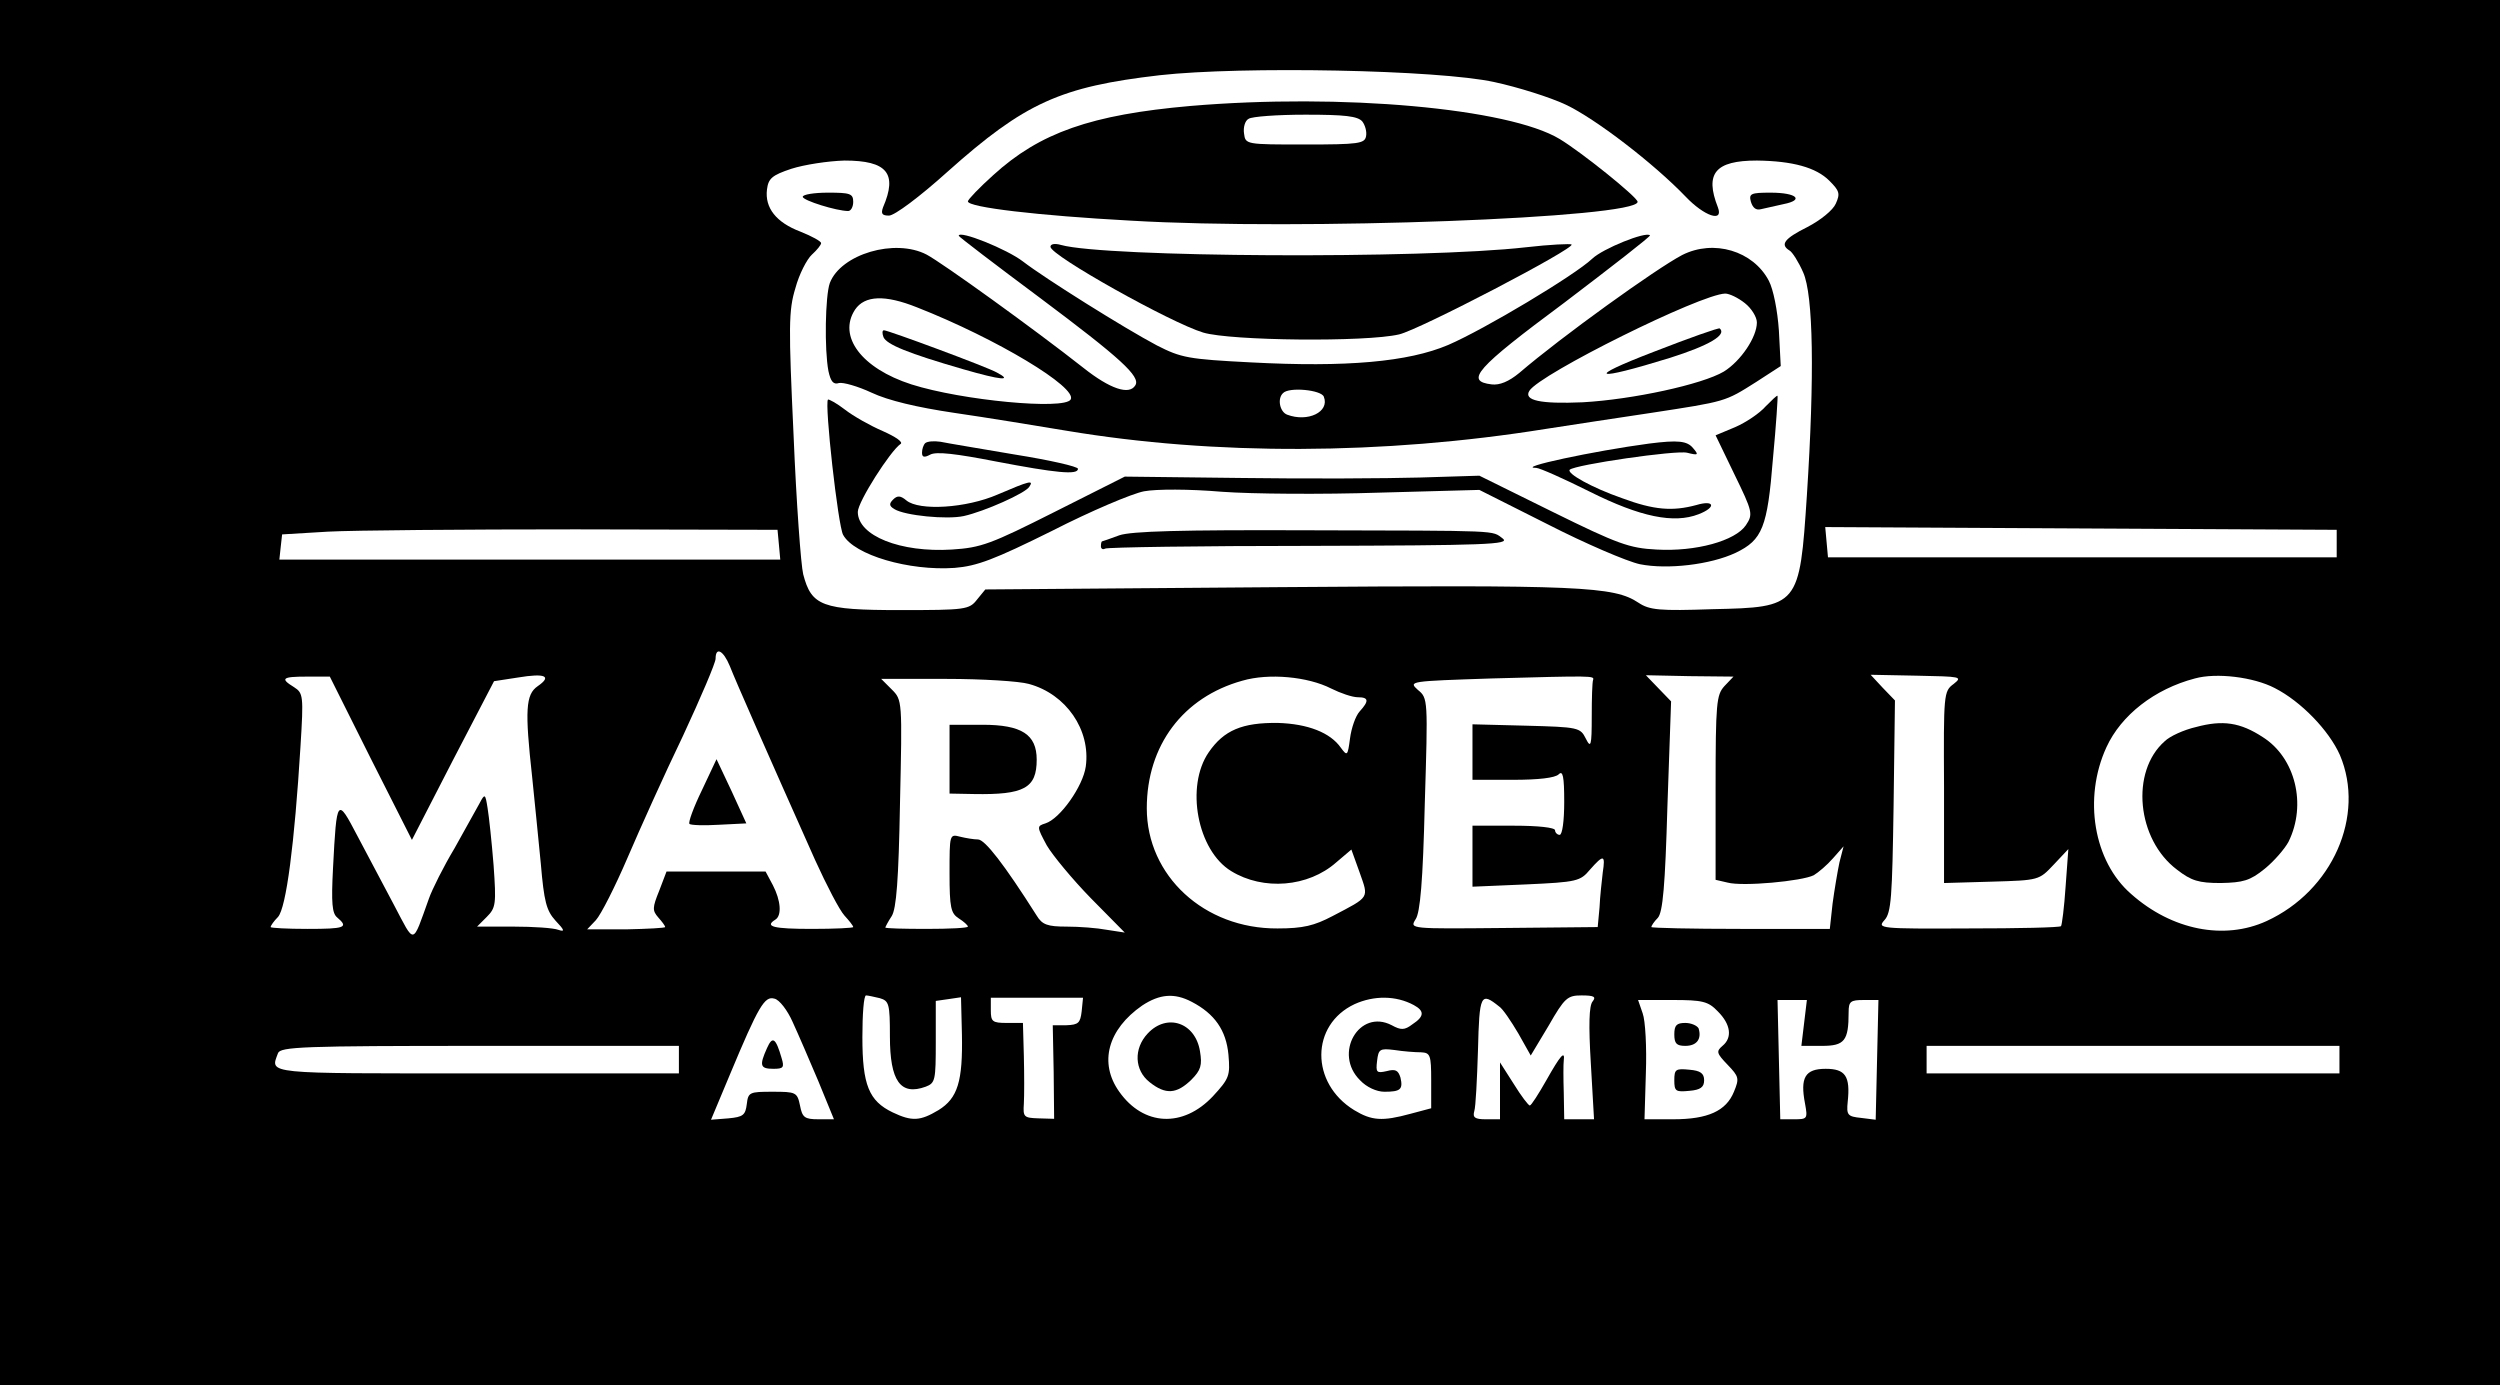 <?xml version="1.0" standalone="no"?>
<!DOCTYPE svg PUBLIC "-//W3C//DTD SVG 20010904//EN"
 "http://www.w3.org/TR/2001/REC-SVG-20010904/DTD/svg10.dtd">
<svg version="1.0" xmlns="http://www.w3.org/2000/svg"
 width="545pt" height="302pt" viewBox="0 0 545 302"
 preserveAspectRatio="xMidYMid meet">

<g transform="translate(0,302) scale(0.1,-0.1)"
fill="#000000" stroke="none">
<path d="M0 1510 l0 -1510 2725 0 2725 0 0 1510 0 1510 -2725 0 -2725 0 0
-1510z m3258 1331 c51 -11 121 -33 155 -49 64 -30 192 -128 262 -201 40 -42
83 -57 70 -23 -29 74 -6 102 85 102 78 -1 129 -15 158 -44 22 -22 24 -28 14
-50 -6 -14 -33 -36 -62 -51 -50 -25 -60 -38 -39 -51 6 -3 20 -25 30 -48 22
-49 25 -224 8 -486 -16 -242 -17 -244 -206 -248 -115 -4 -137 -2 -161 14 -54
36 -127 39 -785 34 l-639 -5 -18 -22 c-17 -22 -25 -23 -168 -23 -170 0 -193 9
-211 78 -5 20 -15 157 -21 303 -11 237 -11 272 4 321 8 30 25 63 36 73 11 10
20 21 20 25 0 4 -20 15 -45 25 -53 20 -78 52 -73 92 3 24 11 31 53 45 28 9 80
17 116 18 93 0 116 -28 84 -102 -5 -14 -2 -18 13 -18 12 0 67 41 128 96 168
150 246 185 462 210 179 20 608 12 730 -15z m-1560 -1008 l3 -33 -546 0 -546
0 3 28 3 27 100 6 c55 3 298 5 540 5 l440 -1 3 -32z m3396 2 l0 -30 -554 0
-555 0 -3 33 -3 33 557 -3 558 -3 0 -30z m-3503 -267 c12 -31 82 -190 186
-423 25 -55 53 -109 64 -121 10 -11 19 -22 19 -25 0 -2 -40 -4 -90 -4 -84 0
-104 5 -80 20 15 9 12 42 -5 75 l-16 30 -108 0 -108 0 -16 -42 c-15 -37 -15
-43 -2 -58 8 -9 15 -18 15 -21 0 -2 -38 -4 -85 -5 l-85 0 19 20 c11 12 42 73
69 136 27 63 81 183 121 266 39 84 71 159 71 168 0 27 17 18 31 -16z m-783
-201 l90 -178 89 173 90 173 52 8 c60 10 75 3 43 -19 -26 -18 -28 -52 -12
-197 5 -51 14 -136 19 -190 7 -82 12 -102 32 -124 20 -21 21 -25 6 -20 -10 4
-54 7 -98 7 l-79 0 21 21 c20 20 21 28 15 113 -4 50 -10 106 -13 124 -5 32 -6
33 -18 10 -7 -13 -31 -56 -54 -97 -24 -40 -49 -90 -56 -110 -37 -103 -30 -101
-76 -14 -23 43 -59 111 -80 151 -44 84 -45 84 -53 -70 -4 -77 -2 -99 9 -108
26 -22 17 -25 -65 -25 -44 0 -80 2 -80 4 0 3 7 13 16 22 18 20 36 160 49 371
7 112 6 117 -14 130 -31 19 -26 23 28 23 l50 0 89 -178z m2094 152 c20 -10 46
-19 58 -19 24 0 25 -8 4 -31 -9 -10 -18 -36 -21 -59 -5 -38 -6 -39 -20 -20
-23 33 -72 52 -137 54 -78 1 -118 -16 -151 -64 -51 -74 -25 -214 49 -259 70
-43 168 -35 229 19 l33 28 18 -50 c20 -57 23 -52 -59 -95 -40 -21 -64 -27
-120 -27 -160 -1 -285 115 -285 262 0 137 79 242 208 278 58 17 143 9 194 -17z
m571 19 c-2 -5 -3 -41 -3 -80 0 -65 -2 -70 -13 -48 -12 24 -16 25 -130 28
l-117 3 0 -61 0 -60 88 0 c55 0 92 4 100 12 9 9 12 -4 12 -60 0 -41 -4 -72
-10 -72 -5 0 -10 5 -10 10 0 6 -37 10 -90 10 l-90 0 0 -66 0 -67 117 5 c111 5
118 7 139 32 30 34 34 33 28 -6 -2 -18 -6 -52 -7 -76 l-4 -43 -205 -2 c-205
-2 -205 -2 -192 19 10 14 16 84 20 251 7 229 7 231 -15 249 -21 19 -19 19 161
25 219 6 224 6 221 -3z m286 -14 c-17 -19 -19 -36 -19 -221 l0 -201 26 -6 c33
-9 162 3 188 16 10 6 29 22 42 37 l23 26 -9 -35 c-4 -19 -11 -60 -15 -90 l-6
-55 -194 0 c-107 0 -195 2 -195 4 0 3 6 12 14 20 11 12 16 70 21 244 l8 228
-28 29 -27 28 95 -2 96 -1 -20 -21z m500 5 c-22 -16 -22 -22 -21 -225 l0 -209
104 3 c103 3 103 3 135 37 l32 34 -6 -82 c-3 -45 -8 -84 -10 -86 -2 -3 -93 -5
-203 -5 -193 -1 -198 0 -182 18 15 16 17 50 20 248 l3 231 -27 28 -26 28 101
-2 c96 -2 100 -2 80 -18z m700 -9 c57 -29 118 -92 142 -146 56 -132 -16 -296
-160 -362 -92 -42 -206 -20 -295 59 -82 71 -105 209 -54 320 32 70 105 127
193 150 47 13 128 3 174 -21z m-2716 9 c81 -22 135 -100 124 -180 -6 -43 -56
-114 -88 -124 -19 -6 -19 -7 3 -48 13 -22 56 -74 96 -115 l74 -75 -39 6 c-21
4 -60 7 -88 7 -41 0 -53 4 -65 24 -71 112 -113 166 -128 166 -9 0 -27 3 -39 6
-23 6 -23 5 -23 -80 0 -75 3 -87 20 -98 11 -7 20 -15 20 -18 0 -3 -40 -5 -90
-5 -49 0 -90 1 -90 3 0 1 6 13 14 25 10 16 15 78 18 246 5 224 5 225 -18 248
l-23 23 142 0 c78 0 159 -5 180 -11z m-515 -737 c12 -26 37 -84 56 -129 l34
-83 -34 0 c-30 0 -35 4 -40 30 -6 29 -9 30 -60 30 -50 0 -53 -1 -56 -27 -3
-24 -8 -28 -40 -31 l-38 -3 41 98 c63 151 76 172 97 166 11 -2 29 -26 40 -51z
m190 52 c20 -6 22 -12 22 -83 0 -98 23 -130 78 -110 21 8 22 14 22 98 l0 89
28 4 27 4 2 -81 c2 -102 -9 -139 -51 -165 -40 -24 -58 -25 -100 -5 -52 25 -66
60 -66 164 0 50 3 91 8 91 4 0 17 -3 30 -6z m440 -29 c-3 -25 -7 -29 -33 -30
l-30 0 2 -102 1 -102 -34 1 c-32 1 -34 3 -32 32 1 17 1 64 0 104 l-2 72 -35 0
c-32 0 -35 3 -35 28 l0 27 100 0 101 0 -3 -30z m240 21 c50 -26 75 -62 80
-115 4 -46 2 -52 -34 -91 -65 -69 -151 -65 -204 10 -45 63 -25 136 50 188 38
25 70 28 108 8z m484 -7 c24 -13 23 -25 -3 -42 -17 -13 -25 -13 -45 -2 -71 37
-128 -62 -69 -120 14 -15 36 -25 53 -25 35 0 41 5 35 31 -5 16 -11 19 -30 14
-22 -5 -24 -3 -21 22 3 26 6 28 38 24 19 -3 45 -5 58 -5 20 -1 22 -6 22 -61
l0 -61 -45 -12 c-62 -17 -85 -15 -123 8 -96 59 -95 186 1 231 42 19 90 19 129
-2z m186 -3 c8 -5 26 -32 42 -59 l27 -48 39 65 c35 61 41 66 72 66 27 0 32 -3
24 -13 -8 -9 -9 -52 -4 -135 l7 -122 -32 0 -33 0 -1 58 c-1 31 -1 63 0 70 3
23 -7 12 -38 -43 -17 -30 -33 -55 -36 -55 -3 0 -19 21 -35 47 l-30 47 0 -62 0
-62 -31 0 c-24 0 -29 4 -25 18 3 9 6 69 8 133 3 122 6 127 46 95z m477 -11
c28 -28 32 -57 10 -75 -14 -12 -13 -16 11 -41 25 -26 26 -30 14 -59 -17 -42
-57 -60 -132 -60 l-63 0 3 101 c2 55 -1 114 -7 130 l-10 29 75 0 c66 0 78 -3
99 -25z m188 -25 l-6 -50 45 0 c49 0 58 11 58 73 0 24 4 27 33 27 l32 0 -3
-130 -3 -131 -32 4 c-29 3 -32 6 -29 35 6 56 -5 72 -48 72 -45 0 -56 -19 -45
-76 6 -33 5 -34 -24 -34 l-30 0 -3 130 -3 130 32 0 32 0 -6 -50z m-2453 -80
l0 -30 -440 0 c-467 0 -451 -2 -434 44 5 14 54 16 440 16 l434 0 0 -30z m3620
0 l0 -30 -450 0 -450 0 0 30 0 30 450 0 450 0 0 -30z"/>
<path d="M2595 2789 c-216 -19 -328 -58 -430 -151 -30 -27 -55 -53 -55 -57 0
-13 153 -31 355 -42 371 -22 1105 6 1105 41 0 10 -122 108 -170 137 -111 67
-475 100 -805 72z m375 -34 c6 -8 10 -22 8 -32 -3 -16 -16 -18 -133 -18 -129
0 -130 0 -133 24 -2 13 2 28 10 32 7 5 63 9 124 9 85 0 114 -3 124 -15z"/>
<path d="M1750 2591 c0 -8 74 -31 99 -31 6 0 11 9 11 20 0 18 -7 20 -55 20
-30 0 -55 -4 -55 -9z"/>
<path d="M3817 2580 c4 -13 11 -19 22 -16 9 2 31 7 49 11 46 9 29 25 -28 25
-43 0 -48 -2 -43 -20z"/>
<path d="M2090 2506 c0 -2 80 -63 178 -136 175 -131 219 -171 207 -190 -13
-22 -55 -8 -113 38 -108 85 -308 229 -342 247 -69 36 -187 1 -211 -62 -10 -28
-12 -145 -3 -192 5 -23 11 -30 23 -26 9 2 41 -7 71 -21 36 -17 99 -32 180 -44
69 -10 179 -28 245 -39 322 -54 690 -53 1045 4 52 8 156 24 230 35 163 25 160
24 228 67 l54 35 -4 77 c-3 44 -12 90 -22 109 -34 65 -120 91 -189 56 -57 -30
-263 -178 -355 -257 -23 -19 -43 -27 -60 -25 -59 7 -36 34 158 178 104 79 189
145 187 147 -9 9 -103 -29 -126 -51 -38 -36 -235 -154 -314 -188 -87 -37 -222
-49 -430 -38 -137 7 -152 10 -205 37 -70 37 -244 146 -292 183 -35 27 -140 69
-140 56z m1714 -147 c14 -11 26 -30 26 -42 0 -32 -35 -84 -72 -107 -47 -28
-199 -61 -308 -67 -92 -4 -129 4 -116 25 23 37 374 211 427 212 9 0 28 -9 43
-21z m-1805 -9 c173 -68 351 -175 335 -201 -14 -23 -237 -2 -347 33 -109 35
-161 105 -123 163 21 31 65 33 135 5z m887 -195 c13 -33 -35 -56 -80 -39 -16
6 -22 35 -9 47 13 14 84 7 89 -8z"/>
<path d="M3605 2253 c-151 -58 -132 -65 36 -13 85 27 124 50 108 64 -2 2 -67
-21 -144 -51z"/>
<path d="M1926 2285 c7 -16 53 -35 174 -70 83 -24 109 -26 73 -7 -21 12 -237
92 -246 92 -4 0 -4 -7 -1 -15z"/>
<path d="M2290 2482 c0 -19 263 -166 333 -187 60 -18 355 -21 427 -4 44 10
385 188 376 196 -2 2 -47 0 -99 -6 -227 -26 -918 -22 -1014 5 -14 4 -23 2 -23
-4z"/>
<path d="M3849 2134 c-13 -15 -43 -35 -66 -45 l-43 -18 41 -85 c40 -82 41 -87
25 -111 -23 -34 -109 -58 -195 -53 -59 3 -84 12 -226 82 l-160 79 -130 -4
c-71 -2 -245 -3 -387 -1 l-256 3 -153 -77 c-139 -70 -160 -78 -224 -82 -112
-7 -205 30 -205 82 0 22 71 133 93 148 7 4 -11 16 -38 28 -28 12 -65 33 -83
47 -18 14 -35 23 -37 22 -8 -8 22 -276 33 -295 24 -44 144 -79 243 -72 49 4
86 18 213 81 84 43 174 81 200 86 27 5 99 5 169 -1 67 -5 221 -6 342 -2 l220
6 149 -75 c82 -42 173 -81 201 -87 60 -12 154 -1 209 25 58 28 69 55 81 205 7
74 11 136 10 137 -1 2 -12 -9 -26 -23z"/>
<path d="M2017 2054 c-4 -4 -7 -13 -7 -21 0 -10 5 -11 18 -4 13 7 56 2 143
-15 131 -25 179 -30 179 -16 0 5 -62 19 -137 31 -76 13 -149 25 -163 28 -14 2
-28 1 -33 -3z"/>
<path d="M3595 2053 c-120 -16 -293 -53 -246 -53 7 0 59 -23 117 -52 110 -55
183 -70 237 -49 39 15 35 32 -5 20 -52 -14 -92 -11 -162 15 -66 23 -121 54
-114 62 12 11 232 43 256 37 24 -6 26 -5 13 10 -13 16 -33 18 -96 10z"/>
<path d="M2175 1942 c-69 -30 -171 -36 -199 -13 -13 11 -20 11 -29 2 -9 -9 -9
-14 3 -21 23 -14 114 -23 151 -15 45 10 135 50 143 64 10 15 1 13 -69 -17z"/>
<path d="M2440 1853 c-19 -7 -36 -13 -37 -13 -2 0 -3 -5 -3 -11 0 -5 4 -8 9
-5 4 3 206 6 447 6 384 1 437 3 420 16 -25 18 4 17 -431 18 -270 1 -379 -2
-405 -11z"/>
<path d="M1530 1297 c-18 -37 -30 -70 -27 -73 2 -3 32 -4 64 -2 l60 3 -32 70
-33 70 -32 -68z"/>
<path d="M4787 1435 c-26 -6 -57 -20 -68 -31 -75 -66 -61 -214 27 -280 31 -24
47 -29 95 -29 49 1 64 5 96 31 21 17 44 44 52 59 40 81 15 183 -56 228 -49 32
-87 38 -146 22z"/>
<path d="M2070 1365 l0 -75 53 -1 c110 -2 137 13 137 75 0 55 -33 76 -118 76
l-72 0 0 -75z"/>
<path d="M1672 735 c-17 -38 -15 -45 14 -45 22 0 24 3 18 23 -13 45 -20 49
-32 22z"/>
<path d="M2502 767 c-31 -33 -29 -80 4 -106 35 -28 59 -26 91 5 21 21 24 32
19 62 -10 63 -72 84 -114 39z"/>
<path d="M3650 765 c0 -20 5 -25 24 -25 25 0 36 15 29 38 -3 6 -16 12 -29 12
-19 0 -24 -5 -24 -25z"/>
<path d="M3650 665 c0 -24 3 -26 33 -23 24 2 32 8 32 23 0 15 -8 21 -32 23
-30 3 -33 1 -33 -23z"/>
</g>
</svg>
